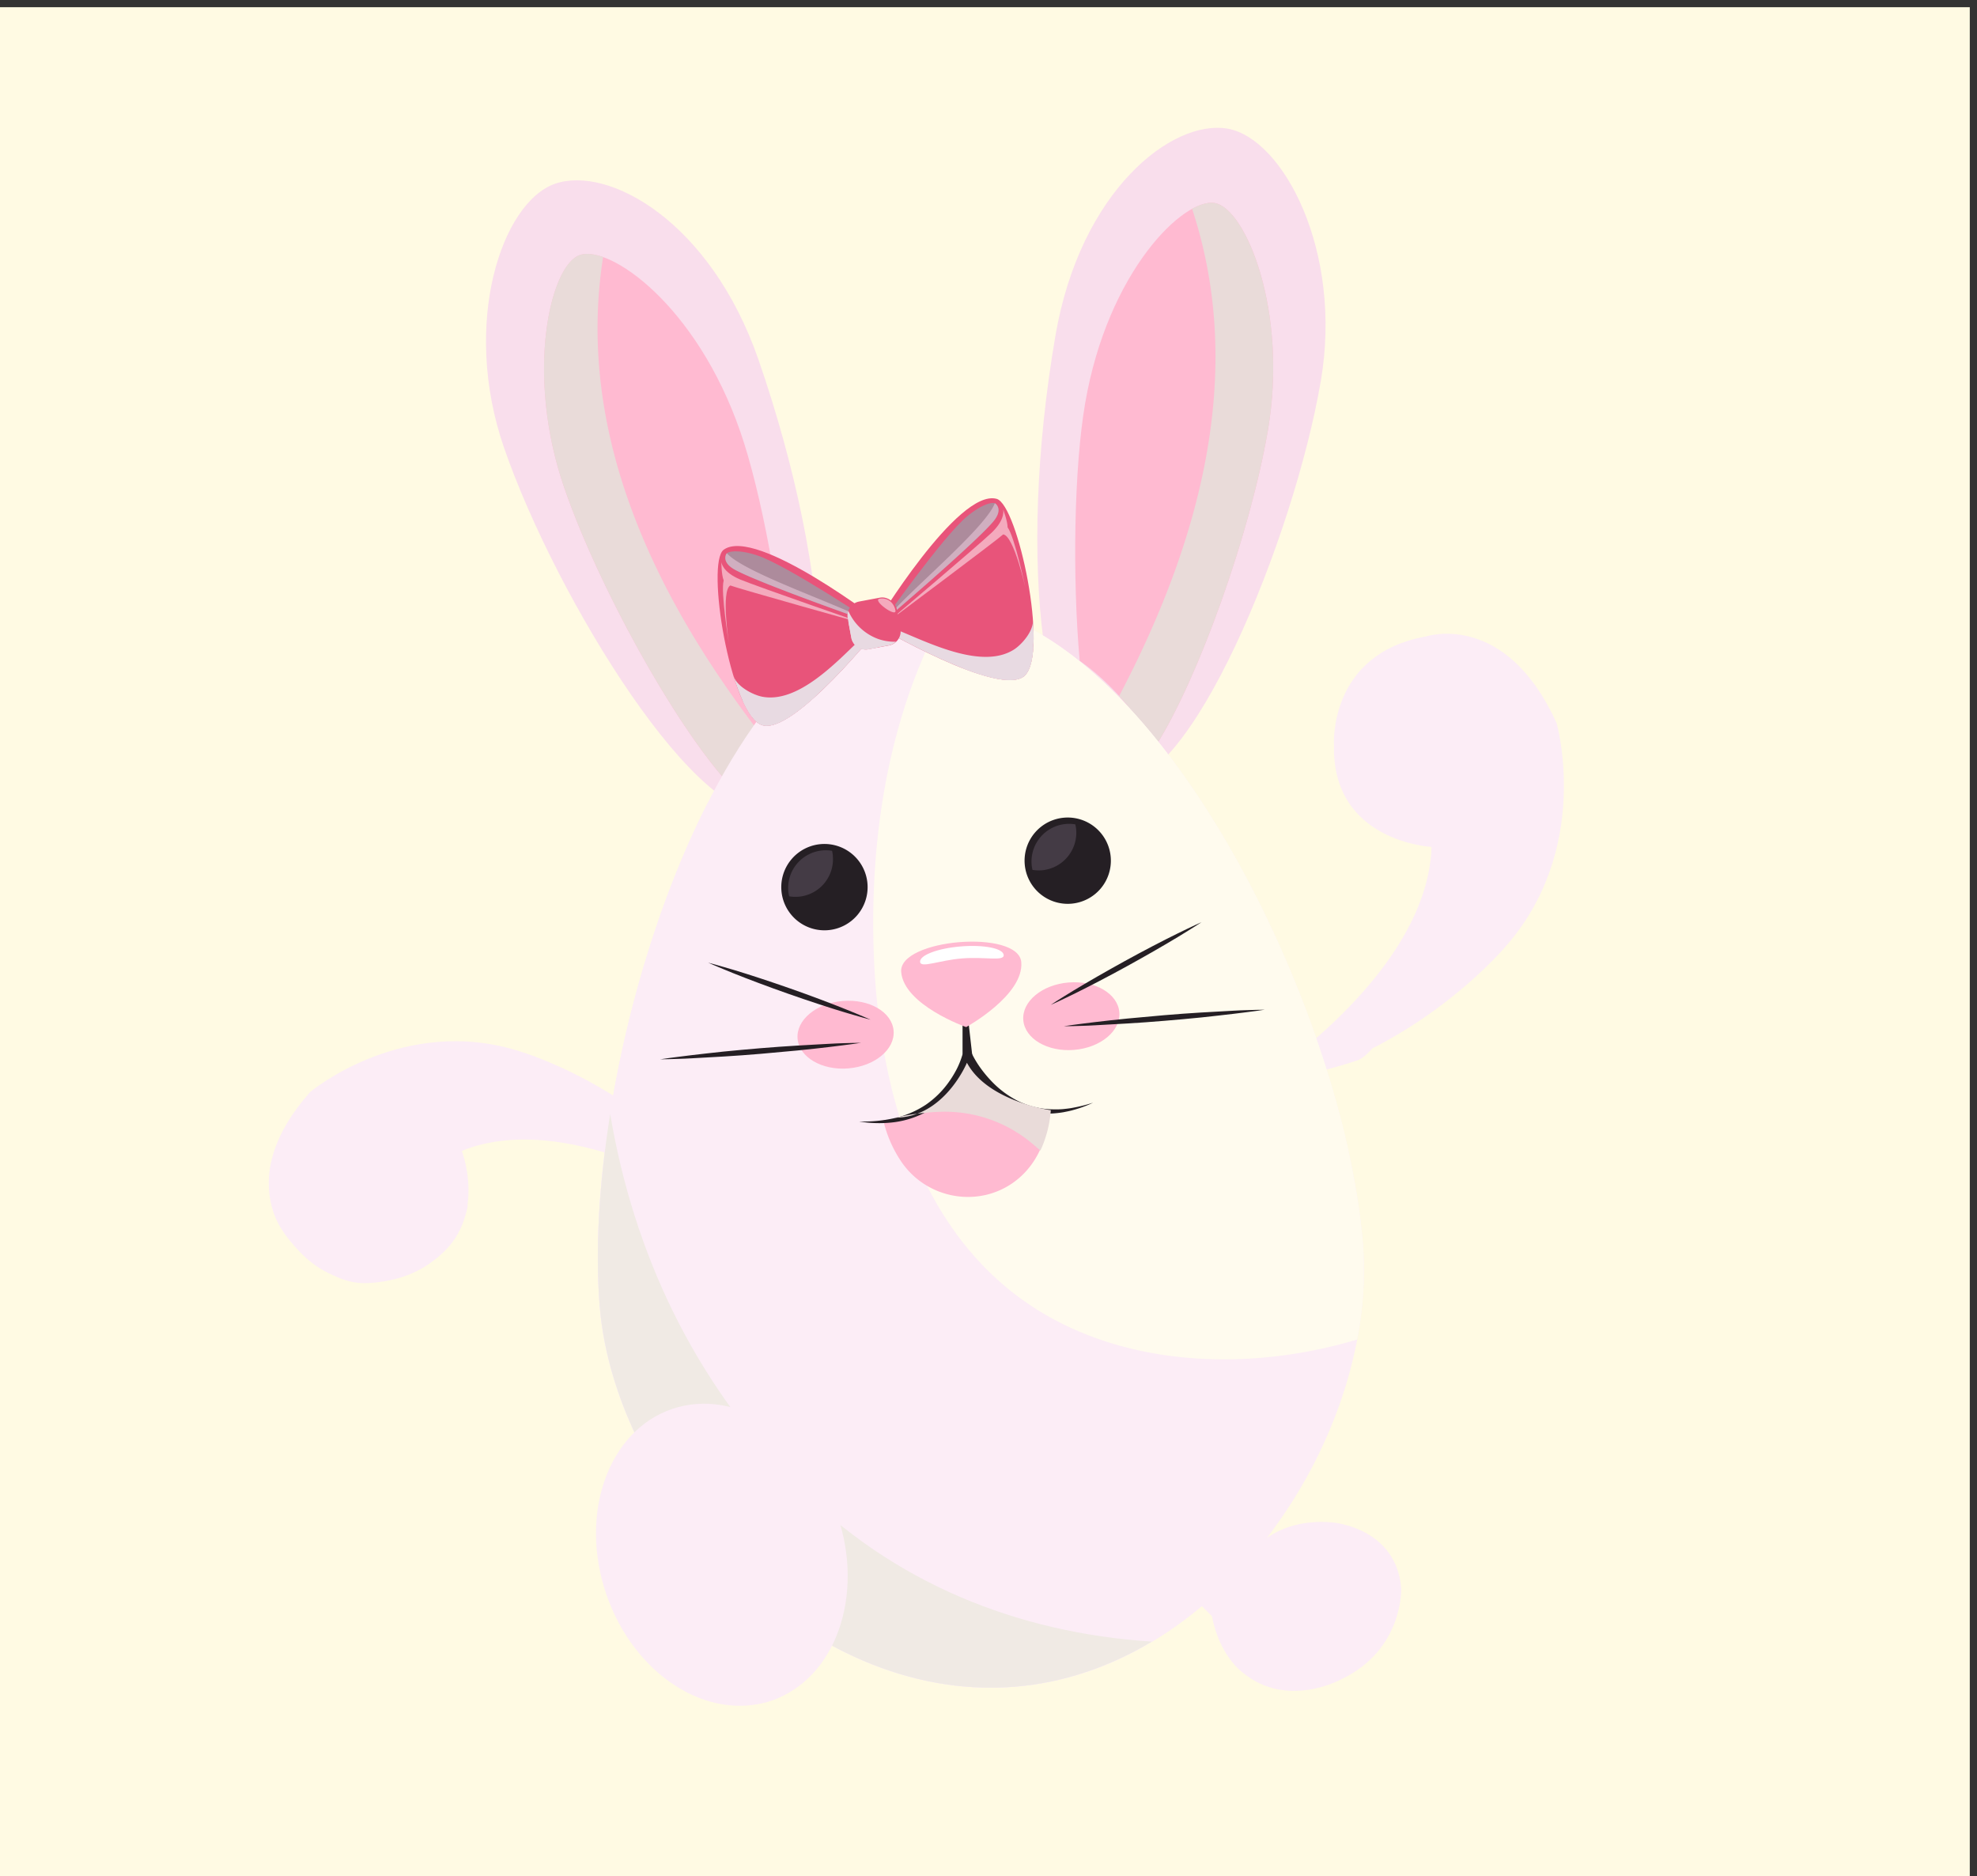 <svg xmlns="http://www.w3.org/2000/svg" viewBox="0 0 1096 1040"><rect x="0" y="0" width="1096" height="1040" fill="#333333" stroke="none"/><defs><style>.cls-1{isolation:isolate;}.cls-2{fill:#fffae3;}.cls-3,.cls-4{fill:#fcedf6;}.cls-14,.cls-15,.cls-16,.cls-4,.cls-7,.cls-9{mix-blend-mode:multiply;}.cls-5{fill:#f9deec;}.cls-6{fill:#ffbad1;}.cls-7{fill:#e9dbd9;}.cls-8{fill:#fffbee;}.cls-12,.cls-17,.cls-8{mix-blend-mode:soft-light;}.cls-9{fill:#f0eae4;}.cls-10{fill:#251f24;}.cls-11{fill:#443b45;}.cls-12,.cls-17{fill:#fff;}.cls-13{fill:#e8547a;}.cls-14{fill:#e8dae2;}.cls-15{fill:#ad8b9c;}.cls-16{fill:#d0afc0;}.cls-17{opacity:0.5;}</style></defs><g class="cls-1"><g id="Layer_1" data-name="Layer 1"><rect class="cls-2" x="-4" y="4" width="1096" height="1040"/><path class="cls-3" d="M383.15,657.86S306.8,612.65,256,637.94c0,0,18.55,47.64-27.06,66.9,0,0-41.49,22-70.23-20.29,0,0-29.06-31.54,13.25-79.27,0,0,51.92-43.59,117-22.24,0,0,75.8,22.3,116.89,88.78Z"/><path class="cls-4" d="M236.12,610.31l15,3.68a61.74,61.74,0,0,0,15.26,1.75c23.57-.25,94.72,1.34,104.91,12.2,13.2,14.06,34.52,43.88,34.52,43.88s-87.42-59.1-149.8-33.88L235.6,611.11A.51.51,0,0,1,236.12,610.31Z"/><path class="cls-4" d="M149.83,659.47s40.26,68.16,109.58,8.46c0,0-6.17,40.43-55,43.27a36.65,36.65,0,0,1-16.75-3C173.31,701.91,148.79,683,149.83,659.47Z"/><path class="cls-3" d="M717.89,586.2s78.32-55.44,75.75-116.75c0,0-55.22-2.7-54.12-56.24,0,0-3.42-50.67,51-60.41,0,0,44-14.77,72.44,48.06,0,0,20.14,70.5-29.63,125.3,0,0-55.46,65-139.24,76.27Z"/><path class="cls-4" d="M829.7,462l-10.24,13.19a66.06,66.06,0,0,0-8.47,14.3c-10.15,23.38-43.11,92.94-58.33,98.22-19.71,6.83-58.56,14.73-58.56,14.73s96.94-60.26,99.54-133l35.5-8.33A.55.55,0,0,1,829.7,462Z"/><path class="cls-5" d="M585.1,186.09C563.5,312,577.74,426.75,618.36,433.72s98.91-135.26,113.85-222.41c12.37-72.2-20.93-134.72-51.72-140S598.87,105.75,585.1,186.09Z"/><path class="cls-6" d="M598.55,366.25c-4.16-47-3.06-107.27,3-142.53,12.61-73.6,54.78-114.12,71.88-111.19s40.79,59.92,29.45,126.07c-9.74,56.87-38.42,137.25-62,174.61C629.48,394.68,615.24,378,598.55,366.25Z"/><path class="cls-7" d="M620.44,385.77c43.75-83.22,70.87-177.89,40.43-270,4.88-2.7,9.2-3.82,12.55-3.24,17.11,2.93,40.79,59.92,29.45,126.07-9.74,56.87-38.42,137.25-62,174.61A185,185,0,0,0,620.44,385.77Z"/><path class="cls-5" d="M420.55,199.56C462.33,320.3,467,435.82,428,449.31S308.41,331.94,279.49,248.38c-24-69.22-1.26-136.33,28.26-146.54S393.88,122.54,420.55,199.56Z"/><path class="cls-6" d="M436.59,379.51c-3.55-47-14.45-106.34-26.15-140.14-24.42-70.57-72.61-103.69-89-98s-30.51,65.76-8.56,129.19c18.87,54.52,60.25,129.17,89.57,162.19C410.68,412.59,422,393.84,436.59,379.51Z"/><path class="cls-7" d="M418.15,402.33c-56.71-75-98.86-164-83.81-259.83-5.25-1.86-9.7-2.26-12.91-1.15C305,147,290.92,207.11,312.87,270.54c18.87,54.52,60.25,129.17,89.57,162.19A184.56,184.56,0,0,1,418.15,402.33Z"/><path class="cls-3" d="M755.57,689.42c8.47,103.38-76,236-192.86,245.54S340.94,827.45,332.47,724.06c-10.91-133.33,64.27-379.57,181.11-389.14S744.34,552.24,755.57,689.42Z"/><path class="cls-8" d="M484.3,525.66c2.09,69.75,20.57,143.44,73.12,187.54,52.75,44.27,129.72,48.8,194.92,29.34a198.54,198.54,0,0,0,3.23-53.12c-10.82-132.17-117-347.58-229.21-354.58C493.51,392.51,482.34,460.22,484.3,525.66Z"/><path class="cls-8" d="M656.94,632.32c5.59,1.59,11.21,3.07,16.91,4.19,6.69,1.3,13.41,2.5,20.2,3.23,3.19.35,6.4.67,9.6.92l2.15.07a262.77,262.77,0,0,0,41.48-2.57l.28,0c-23.95-108.66-93.41-243-173.1-288C557.11,402.76,545,457,555.71,511.78c3.55,18.19,10.27,36.68,18.43,53.43-1.3-3,6.35,10.77,7.82,12.9,3.3,4.77,6.78,9.44,10.51,13.89.84.59,9,9,10.63,10.4a180.9,180.9,0,0,0,15.71,12.3l.9.62c.56.3,1.24.68,2.19,1.22,2.31,1.33,4.64,2.62,7,3.85,4.74,2.44,9.52,4.82,14.44,6.87C645.68,628.23,660.14,633.08,656.94,632.32Z"/><path class="cls-4" d="M495,786.77C421.89,722,389,623.13,388,527.38a606.9,606.9,0,0,1,4.67-82.95c-43.55,85.27-66.59,201.72-60.21,279.63,8.47,103.39,113.4,220.47,230.24,210.9C620.84,930.2,671,895,705.6,848.05,630.37,854.12,552.65,837.83,495,786.77Z"/><path class="cls-9" d="M440.81,822.56c-56.28-57.43-89.46-127.67-102.54-205.06-6.16,38.67-8.33,75.66-5.8,106.56,8.47,103.39,113.4,220.47,230.24,210.9,27.32-2.24,52.84-11.27,75.84-25C564.56,905.18,494.93,877.8,440.81,822.56Z"/><path class="cls-10" d="M480.9,489.79a23.93,23.93,0,1,1-25.8-21.89A23.93,23.93,0,0,1,480.9,489.79Z"/><path class="cls-11" d="M461.74,474.54a20.11,20.11,0,0,0-.47-2.93,20.17,20.17,0,0,0-5.11-.23A20.9,20.9,0,0,0,437,493.91a21.83,21.83,0,0,0,.48,2.93,20.82,20.82,0,0,0,24.22-22.3Z"/><path class="cls-10" d="M615.76,475.13A23.92,23.92,0,1,1,590,453.24,23.92,23.92,0,0,1,615.76,475.13Z"/><path class="cls-11" d="M596.61,459.88a20.34,20.34,0,0,0-.48-2.93,20.56,20.56,0,0,0-5.1-.23,20.89,20.89,0,0,0-19.12,22.53,20.33,20.33,0,0,0,.47,2.93,21.16,21.16,0,0,0,5.11.23A20.9,20.9,0,0,0,596.61,459.88Z"/><path class="cls-6" d="M620.53,561.1c.85,10.32-10.39,19.66-25.09,20.87s-27.3-6.19-28.15-16.51,10.39-19.65,25.09-20.86S619.69,550.79,620.53,561.1Z"/><path class="cls-6" d="M495.39,571.35c.84,10.32-10.39,19.66-25.1,20.87S443,586,442.15,575.71s10.39-19.66,25.09-20.86S494.54,561,495.39,571.35Z"/><path class="cls-10" d="M582.49,557l3.45-2.23c2.22-1.37,5.35-3.4,9.19-5.7,7.65-4.64,18-10.6,28.43-16.34s21-11.23,29.06-15.19c4-2,7.41-3.54,9.76-4.68l3.74-1.7-3.45,2.23c-2.23,1.37-5.36,3.41-9.2,5.71-7.65,4.64-18,10.6-28.43,16.34S604,546.69,596,550.64c-4,2-7.41,3.55-9.76,4.69Z"/><path class="cls-10" d="M589.78,568.84l4.76-.69c3-.38,7.36-1,12.57-1.6s11.28-1.32,17.79-1.95,13.47-1.26,20.43-1.86,13.92-1.09,20.45-1.49,12.64-.68,17.87-1,9.61-.34,12.66-.47l4.81-.09-4.76.69c-3,.37-7.36,1-12.57,1.6s-11.27,1.32-17.79,2-13.47,1.26-20.42,1.86-13.92,1.08-20.46,1.48-12.64.68-17.87,1-9.6.35-12.66.47Z"/><path class="cls-10" d="M482.61,565.21l-4-1.07c-2.5-.74-6.11-1.72-10.38-3-8.57-2.59-19.9-6.3-31.15-10.25s-22.4-8.15-30.71-11.49c-4.16-1.65-7.58-3.15-10-4.14l-3.77-1.64,4,1.08c2.51.74,6.12,1.71,10.39,3,8.57,2.59,19.9,6.31,31.15,10.25s22.4,8.16,30.7,11.5c4.16,1.64,7.59,3.14,10,4.13Z"/><path class="cls-10" d="M477.33,578.05l-4.76.68c-3,.38-7.36,1-12.57,1.6s-11.27,1.32-17.79,1.95-13.47,1.26-20.43,1.86-13.92,1.09-20.45,1.49-12.64.68-17.87,1-9.61.34-12.66.47l-4.81.09,4.76-.69c3-.37,7.36-1,12.56-1.6s11.28-1.32,17.8-2,13.47-1.25,20.42-1.86S435.45,580,442,579.58s12.64-.68,17.87-1,9.6-.35,12.66-.47Z"/><ellipse class="cls-3" cx="400.21" cy="861.79" rx="67.69" ry="85.38" transform="translate(-257.49 176.01) rotate(-18.89)"/><ellipse class="cls-4" cx="405.93" cy="878.53" rx="53.84" ry="67.69" transform="translate(-262.6 178.77) rotate(-18.89)"/><path class="cls-3" d="M671.82,895.79s-33.62-31.55-23.9-40.06c0,0,13.64-8,40.29,12.63,0,0,12.47-27.9,50.71-24.44,0,0,35.08,2.8,37.88,36.41,0,0,1.4,34-33.13,50.46,0,0-30,16.78-54.71-3.64C689,927.15,676.26,918.52,671.82,895.79Z"/><path class="cls-4" d="M758.11,901.51c.18-.3.37-.6.57-.89a34.32,34.32,0,0,0,5.84-20c-.25-8.28-4-14-13.54-12.76a29.48,29.48,0,0,0-3.52.67s-6.31,1-13.22,6.7A37.76,37.76,0,0,0,722.51,893c-1.83,5.74-3,13.34,0,19.83a10,10,0,0,0,11.15,7.24c.55-.05,1.07-.29,1.61-.39C738.36,919.15,749.27,916.2,758.11,901.51Z"/><path class="cls-6" d="M489.64,620.81a68.89,68.89,0,0,0,10.17,23.33c14.12,20.52,42.7,25.66,62.7,10.81,9.38-7,17.66-18.86,19.45-39.15,0,0-35-4.8-46.5-26.3C535.46,589.5,521.31,621.41,489.64,620.81Z"/><path class="cls-10" d="M606,611.23a65.09,65.09,0,0,1-10.82,4c-1.87.57-3.79.91-5.71,1.3a57,57,0,0,1-5.82.67,47.79,47.79,0,0,1-11.5-.68,40,40,0,0,1-5.44-1.32,53.54,53.54,0,0,1-5.11-1.88,54.77,54.77,0,0,1-16.7-11.59,61,61,0,0,1-6.24-7.37,56.33,56.33,0,0,1-5-8.13l5.39-.81a38.42,38.42,0,0,1-1.57,4.27c-.58,1.39-1.25,2.75-1.95,4.1a56.58,56.58,0,0,1-5,7.88A51.89,51.89,0,0,1,496.14,622a65.41,65.41,0,0,1-10.12.56,64.3,64.3,0,0,1-9.72-.92,78.09,78.09,0,0,0,19.55-1.84,52.75,52.75,0,0,0,17.47-7.48A51,51,0,0,0,526,599.78a58.56,58.56,0,0,0,4.44-7.28,45.13,45.13,0,0,0,3-7.52,3.24,3.24,0,0,1,3.4-2.05,2.47,2.47,0,0,1,2,1.23,55.42,55.42,0,0,0,4.55,7.59,67.11,67.11,0,0,0,5.74,7,54,54,0,0,0,14.89,11.37,45.34,45.34,0,0,0,19.81,4.8,50.37,50.37,0,0,0,5.48-.13c1.84-.21,3.7-.37,5.55-.76A87.05,87.05,0,0,0,606,611.23Z"/><path class="cls-10" d="M533.61,587.11l0-49.74,5.53,48.87a2.89,2.89,0,0,1-2.51,2.87c-1.54.3-2.9-.5-3-1.78A1.64,1.64,0,0,1,533.61,587.11Z"/><path class="cls-6" d="M566.17,533.33c1.51,18.39-30.57,36-30.57,36s-34.51-12.18-36-30.57S564.67,514.94,566.17,533.33Z"/><path class="cls-12" d="M556.42,529.37c.3,3.67-10.38.85-23.17,1.9s-22.87,5.57-23.17,1.89,9.82-7.51,22.62-8.55S556.11,525.69,556.42,529.37Z"/><path class="cls-7" d="M576.78,637.76a64.25,64.25,0,0,0,5.76-22.37s-35-4.8-46.5-26.3c0,0-12.53,30.43-39.78,30.44a132.41,132.41,0,0,1,25.4-3.27,75.28,75.28,0,0,1,51.19,18.14Z"/><path class="cls-13" d="M421.91,401.75c-17.19-7.33-30.59-89.7-20.75-97,18-13.24,88,40.89,88,40.89S439.1,409.09,421.91,401.75Z"/><path class="cls-14" d="M476.68,354.66c-13.3,12.73-34.35,35.25-54.05,31.55-5.17-1-14.06-5.58-16-11.5,4.19,13.68,9.52,24.59,15.29,27,17.19,7.34,67.3-56.07,67.3-56.07s-.91-.7-2.54-1.92A113.64,113.64,0,0,1,476.68,354.66Z"/><path class="cls-14" d="M411.42,387.82c3.19,7.17,6.75,12.34,10.49,13.93,7.24,3.1,20.32-6.38,33-18.36C441.28,395,422.82,404.88,411.42,387.82Z"/><path class="cls-15" d="M484.57,345.56s-61-21.28-76.69-29.5c-6.95-3.65-6-7.45-5.25-8.95s6.48-2.79,17.23.78C436.38,313.37,484.57,345.56,484.57,345.56Z"/><path class="cls-16" d="M403,306.69a1.42,1.42,0,0,0-.37.42c-.78,1.5-1.7,5.3,5.25,8.95,13.49,7.09,60.74,23.89,73.48,28.37C469.7,336.62,412.91,318,403,306.69Z"/><path class="cls-17" d="M410.44,321.26c-10.26-4.26-10.54-9.76-10.54-9.76s0,7,1.3,10.26c-1.8,6.27,2.89,34.89,2.89,34.89s-4.46-29.16.78-32.12c3.76,1.55,75.92,21.74,75.92,21.74S419.86,325.18,410.44,321.26Z"/><path class="cls-13" d="M568.16,374.43c13.38-13.05-3.87-94.7-15.66-97.92-21.53-5.86-67.35,69.93-67.35,69.93S554.78,387.48,568.16,374.43Z"/><path class="cls-14" d="M500.08,350.29c17,7.07,44.75,20.47,61.79,9.91,4.48-2.77,11.1-10.29,10.77-16.52,1.05,14.27,0,26.37-4.48,30.75-13.38,13.05-83-28-83-28s.6-1,1.68-2.71A114.83,114.83,0,0,0,500.08,350.29Z"/><path class="cls-14" d="M572.91,357.65c-.38,7.83-1.84,13.94-4.75,16.78-5.64,5.5-21.25,1.38-37.44-5.2C547.64,375.07,568.43,377.67,572.91,357.65Z"/><path class="cls-15" d="M489.43,344.65s49.25-41.89,60.87-55.2c5.16-5.91,2.94-9.13,1.66-10.25s-7-.26-15.78,7C522.76,297.23,489.43,344.65,489.43,344.65Z"/><path class="cls-16" d="M551.46,279a1.55,1.55,0,0,1,.5.25c1.28,1.12,3.5,4.34-1.66,10.25-10,11.48-48,44.21-58.28,53C500.07,330.94,546.31,293.07,551.46,279Z"/><path class="cls-17" d="M549.78,295.23c8-7.68,6.31-12.92,6.31-12.92s2.51,6.57,2.5,10c3.93,5.19,9.9,33.58,9.9,33.58s-6.38-28.81-12.33-29.67c-2.94,2.81-62.95,47.68-62.95,47.68S542.42,302.28,549.78,295.23Z"/><rect class="cls-13" x="470.72" y="332.08" width="27.7" height="26.95" rx="7.96" transform="translate(-55.23 94.89) rotate(-10.58)"/><path class="cls-14" d="M486.88,354.2a28.75,28.75,0,0,1-16.59-15.61,7.83,7.83,0,0,0-.34,4.09l2,10.84a8,8,0,0,0,9.29,6.37l11.57-2.17a8,8,0,0,0,3.89-2A27.73,27.73,0,0,1,486.88,354.2Z"/><path class="cls-14" d="M470.89,345.37a5.24,5.24,0,0,0-.54-.51l1.62,8.66a8,8,0,0,0,9.29,6.37l5.47-1C479.89,356.23,474.92,351.29,470.89,345.37Z"/><path class="cls-17" d="M496.41,338.36c.81,4.35-13.15-5.67-8.81-6.48S495.6,334,496.41,338.36Z"/></g></g></svg>